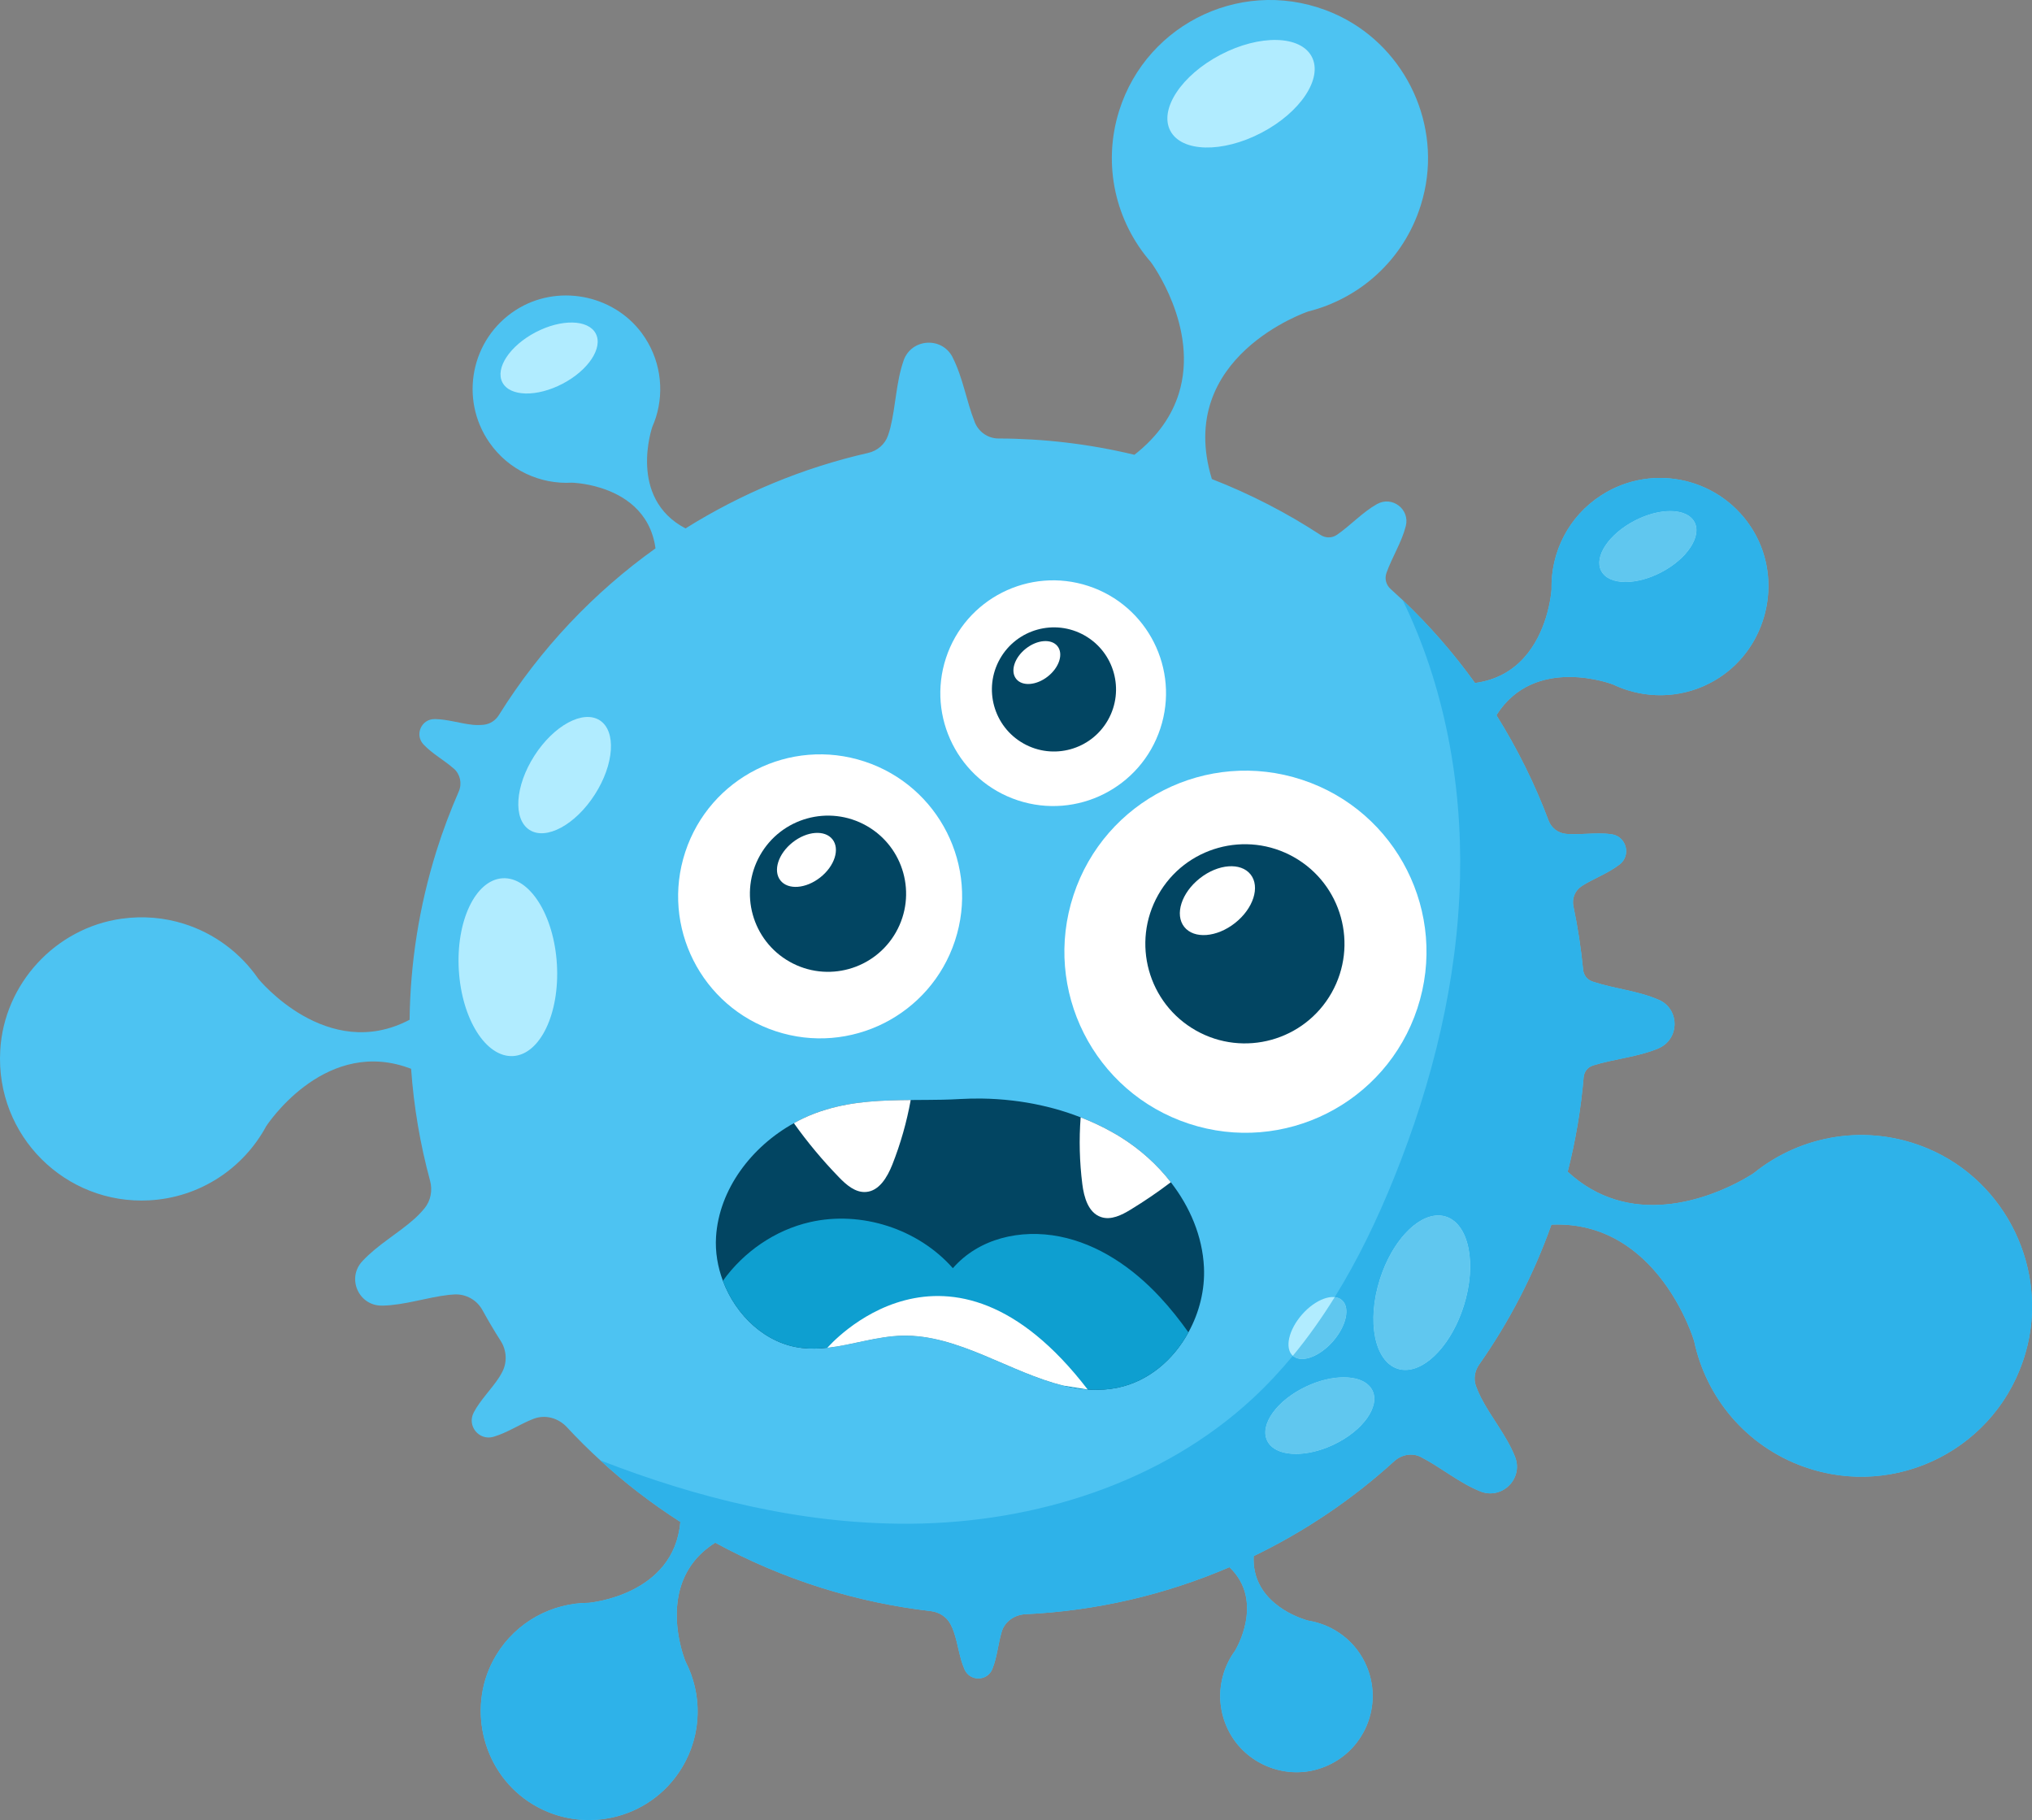 <?xml version="1.0" encoding="UTF-8"?><svg xmlns="http://www.w3.org/2000/svg" xmlns:xlink="http://www.w3.org/1999/xlink" height="615.4" preserveAspectRatio="xMidYMid meet" version="1.0" viewBox="0.0 0.0 687.1 615.4" width="687.1" zoomAndPan="magnify"><rect x="0.0" y="0.0" width="687.1" height="615.4" fill="#808080" stroke="none"/><defs><clipPath id="a"><path d="M 0 0 L 687.121 0 L 687.121 615.379 L 0 615.379 Z M 0 0"/></clipPath><clipPath id="b"><path d="M 162 161 L 687.121 161 L 687.121 615.379 L 162 615.379 Z M 162 161"/></clipPath></defs><g><g clip-path="url(#a)" id="change1_1"><path d="M 684.926 457.371 C 675.66 489.684 641.238 507.039 610.047 495.953 C 600.227 492.457 591.934 486.586 585.582 479.199 C 579.254 471.824 574.867 462.938 572.852 453.402 C 572.852 453.402 560.801 412.5 524.598 414.062 C 518.477 431.258 510.195 447.066 500.156 461.383 C 498.695 463.465 498.195 466.137 499.039 468.547 C 499.531 469.906 500.113 471.215 500.738 472.484 C 504.25 479.316 509.367 485.293 512.238 492.426 L 512.281 492.543 C 515.234 499.91 507.898 507.191 500.547 504.262 L 500.434 504.199 C 493.324 501.316 487.34 496.191 480.512 492.664 L 480.469 492.629 C 477.512 491.121 473.922 491.805 471.473 494.023 C 457.215 507.016 441.16 517.801 423.914 526.141 C 423.199 540.945 437.594 546.477 441.504 547.703 C 442.102 547.891 442.465 547.977 442.465 547.977 C 451.008 549.371 458.688 555.023 462.219 563.645 C 467.996 577.707 460.426 593.926 445.379 598.242 C 433.926 601.539 421.371 596.242 415.727 585.754 C 412.238 579.27 411.789 572.086 413.777 565.742 C 414.629 563.027 415.895 560.492 417.586 558.191 C 417.586 558.191 427.93 541.484 415.723 529.883 C 394.059 539.195 370.688 544.672 346.672 545.785 C 343.105 545.977 339.824 548.168 338.75 551.602 L 338.734 551.652 C 337.48 555.812 337.191 560.25 335.562 564.27 L 335.539 564.344 C 333.824 568.492 327.984 568.57 326.156 564.465 L 326.148 564.41 C 324.379 560.449 323.988 556.012 322.578 551.902 C 322.27 550.969 321.883 550.035 321.398 549.148 C 320.09 546.645 317.551 545.062 314.746 544.734 C 302.465 543.32 290.133 540.738 277.902 536.906 C 265.172 532.914 253.121 527.75 241.852 521.602 C 235.398 525.652 231.934 530.953 230.234 536.367 C 226.344 548.785 231.801 561.781 231.801 561.781 C 237.469 572.773 237.449 586.355 230.574 597.688 C 219.773 615.531 196.188 620.867 178.688 609.125 C 162.617 598.328 157.742 576.195 167.773 559.648 C 171.203 553.969 175.934 549.562 181.355 546.551 C 186.77 543.559 192.875 541.961 199.062 541.938 C 199.062 541.938 227.93 539.543 230.047 514.578 C 220.367 508.375 211.312 501.426 203.004 493.77 C 199.051 490.176 195.277 486.426 191.66 482.516 C 188.816 479.477 184.469 478.223 180.562 479.668 C 180.469 479.715 180.355 479.734 180.262 479.781 C 175.695 481.57 171.582 484.422 166.914 485.785 L 166.828 485.809 C 161.969 487.191 157.832 482.102 160.176 477.625 L 160.199 477.555 C 162.492 473.242 166.113 469.797 168.789 465.688 C 169.188 465.078 169.547 464.434 169.891 463.754 C 171.547 460.477 171.305 456.578 169.352 453.453 C 167.152 450.016 165.086 446.516 163.133 442.969 C 161.27 439.559 157.598 437.488 153.719 437.664 C 153.078 437.699 152.434 437.758 151.785 437.816 C 144.238 438.672 136.898 441.293 129.309 441.453 L 129.184 441.441 C 121.336 441.574 117.141 432.246 122.488 426.461 L 122.566 426.383 C 127.742 420.805 134.559 417.102 140.234 412.02 C 141.41 410.949 142.531 409.781 143.555 408.531 C 145.672 405.949 146.297 402.453 145.426 399.223 C 142.082 386.914 139.926 374.246 139.012 361.367 C 138.191 361.059 137.414 360.789 136.602 360.535 C 108.758 351.809 90.016 380.781 90.016 380.781 C 82.355 394.953 67.711 404.922 50.453 405.852 C 22.25 407.379 -1.574 384.148 0.082 355.137 C 1.344 332.648 18.75 313.781 41.047 310.637 C 48.441 309.602 55.59 310.27 62.168 312.336 C 72.469 315.562 81.309 322.184 87.34 330.93 C 87.34 330.93 110.531 359.512 138.5 344.793 C 138.727 325.855 141.652 306.664 147.605 287.664 C 149.766 280.773 152.301 274.105 155.117 267.633 C 156.293 264.965 155.652 261.828 153.484 259.895 L 153.434 259.879 C 150.176 256.996 146.242 254.926 143.254 251.766 L 143.215 251.727 C 140.129 248.457 142.457 243.109 146.953 243.133 L 147.008 243.125 C 151.363 243.18 155.547 244.621 159.883 245.066 C 161.078 245.18 162.312 245.172 163.527 245.055 C 165.664 244.836 167.57 243.598 168.691 241.777 C 182.676 219.375 200.766 200.328 221.652 185.406 C 219.914 172.738 210.57 167.297 203.109 164.961 C 197.766 163.285 193.395 163.199 193.395 163.199 C 182.758 163.816 172.027 159.039 165.496 149.637 C 155.258 134.934 159.203 114.57 174.438 104.812 C 188.266 95.949 207.156 99.41 216.961 112.566 C 223.297 121.094 224.727 131.73 221.801 141.074 C 221.453 142.172 221.039 143.246 220.578 144.305 C 220.578 144.305 212.172 168.375 231.801 178.664 C 250.758 166.801 271.621 158.129 293.551 153.141 C 296.652 152.438 299.254 150.242 300.273 147.234 C 300.57 146.363 300.848 145.48 301.07 144.605 C 302.91 137.145 302.992 129.289 305.508 122.016 L 305.543 121.895 C 308.176 114.422 318.473 113.719 322.102 120.773 L 322.145 120.891 C 325.625 127.742 326.746 135.531 329.586 142.676 L 329.609 142.766 C 330.934 146.059 334.094 148.254 337.625 148.262 C 352.855 148.297 368.262 150.086 383.602 153.77 C 391.801 147.332 396.363 140.199 398.586 133.121 C 405.602 110.734 389.168 88.645 389.168 88.645 C 377.34 75.094 372.648 55.898 378.422 37.469 C 387.844 7.406 421.402 -8.441 451.117 4.59 C 474.082 14.691 487 40.055 481.691 64.598 C 481.324 66.262 480.898 67.883 480.402 69.457 C 474.637 87.859 459.805 100.938 442.355 105.312 C 442.355 105.312 397.117 120.512 409.781 161.973 C 422.871 167.07 435.145 173.43 446.531 180.875 C 448.227 181.98 450.398 181.98 452.07 180.828 L 452.102 180.812 C 456.754 177.586 460.648 173.254 465.555 170.473 L 465.648 170.422 C 470.758 167.574 476.797 172.188 475.359 177.863 L 475.328 177.961 C 473.926 183.438 470.75 188.309 468.84 193.652 L 468.805 193.77 C 468.129 195.68 468.699 197.77 470.211 199.137 C 471.602 200.383 472.961 201.645 474.316 202.91 C 483.355 211.5 491.543 220.875 498.758 230.938 C 513.672 228.961 520.016 217.492 522.699 208.934 C 524.395 203.523 524.633 199.25 524.633 199.25 C 524.34 186.906 530.266 174.676 541.422 167.492 C 558.926 156.168 582.469 161.66 593.102 179.863 C 602.828 196.609 597.555 218.621 581.293 229.156 C 571.762 235.336 560.422 236.52 550.359 233.363 C 548.668 232.836 547.012 232.184 545.418 231.422 C 545.418 231.422 518.961 221.195 506.004 241.82 C 513.023 253.082 518.977 265 523.637 277.457 C 524.578 279.953 526.84 281.684 529.484 281.934 C 529.738 281.961 530.016 281.996 530.273 282 C 532.328 282.113 534.391 282.02 536.453 281.926 C 539.281 281.801 542.105 281.672 544.887 282.074 L 544.988 282.082 C 549.965 282.828 551.637 289.191 547.656 292.289 L 547.594 292.32 C 543.719 295.324 538.992 296.957 534.875 299.57 L 534.836 299.609 C 532.57 301.07 531.457 303.785 532.035 306.453 C 533.52 313.492 534.605 320.641 535.32 327.883 C 535.496 329.664 536.633 331.223 538.332 331.809 C 538.492 331.887 538.637 331.93 538.801 331.98 C 546.02 334.348 553.781 334.977 560.766 338.004 L 560.887 338.039 C 568.07 341.184 568.012 351.398 560.762 354.469 L 560.672 354.52 C 553.656 357.426 545.895 357.977 538.633 360.258 L 538.602 360.273 C 536.855 360.828 535.668 362.367 535.496 364.172 C 534.59 374.828 532.812 385.508 530.098 396.176 C 535.191 400.887 540.605 403.84 546.016 405.535 C 569.426 412.871 593.02 396.652 593.02 396.652 C 608.941 383.785 631.301 379.691 651.844 388.328 C 678.516 399.543 692.91 429.555 684.926 457.371" fill="#4dc3f2"/></g><g id="change2_1"><path d="M 479.273 340.934 C 468.699 373.043 434.102 390.504 401.992 379.93 C 369.883 369.355 352.422 334.758 362.996 302.648 C 373.566 270.539 408.168 253.078 440.277 263.652 C 472.387 274.223 489.848 308.824 479.273 340.934" fill="#fff"/></g><g id="change3_1"><path d="M 450.262 335.688 C 441.109 351.871 420.566 357.574 404.383 348.422 C 388.195 339.27 382.496 318.73 391.648 302.547 C 400.801 286.359 421.34 280.656 437.523 289.809 C 453.711 298.961 459.41 319.504 450.262 335.688" fill="#024562"/></g><g id="change2_2"><path d="M 417.621 312.078 C 411.426 316.973 403.734 317.559 400.438 313.391 C 397.145 309.219 399.496 301.871 405.695 296.977 C 411.891 292.082 419.586 291.496 422.879 295.668 C 426.172 299.836 423.82 307.188 417.621 312.078" fill="#fff"/></g><g id="change2_3"><path d="M 322.914 318.082 C 314.621 343.266 287.488 356.961 262.305 348.668 C 237.121 340.375 223.43 313.238 231.719 288.055 C 240.012 262.875 267.148 249.18 292.332 257.473 C 317.516 265.766 331.207 292.898 322.914 318.082" fill="#fff"/></g><g id="change3_2"><path d="M 302.969 315.176 C 295.789 327.871 279.68 332.344 266.988 325.164 C 254.293 317.984 249.82 301.879 257 289.184 C 264.176 276.488 280.285 272.02 292.98 279.195 C 305.676 286.371 310.145 302.48 302.969 315.176" fill="#024562"/></g><g id="change2_4"><path d="M 277.371 296.66 C 272.512 300.5 266.477 300.961 263.895 297.688 C 261.312 294.418 263.156 288.656 268.016 284.816 C 272.875 280.98 278.91 280.52 281.492 283.789 C 284.074 287.059 282.23 292.824 277.371 296.66" fill="#fff"/></g><g id="change2_5"><path d="M 392.359 246.309 C 385.77 266.324 364.203 277.207 344.188 270.617 C 324.176 264.027 313.293 242.461 319.883 222.445 C 326.473 202.434 348.039 191.551 368.051 198.141 C 388.066 204.73 398.949 226.297 392.359 246.309" fill="#fff"/></g><g id="change3_3"><path d="M 374.656 243.434 C 368.949 253.523 356.148 257.078 346.059 251.371 C 335.973 245.668 332.418 232.867 338.121 222.777 C 343.828 212.691 356.629 209.137 366.719 214.84 C 376.805 220.543 380.359 233.348 374.656 243.434" fill="#024562"/></g><g id="change2_6"><path d="M 354.312 228.719 C 350.449 231.77 345.656 232.137 343.602 229.535 C 341.551 226.938 343.016 222.355 346.879 219.309 C 350.738 216.258 355.535 215.891 357.59 218.492 C 359.641 221.09 358.176 225.672 354.312 228.719" fill="#fff"/></g><g id="change3_4"><path d="M 401.855 450.477 C 396.809 459.73 388.379 466.988 378.094 469.156 C 353.23 474.379 330.406 450.969 305.023 451.598 C 293.648 451.883 282.555 457.047 271.246 455.777 C 258.902 454.398 248.828 444.773 244.438 433.055 C 242.668 428.34 241.805 423.25 242.121 418.219 C 243.137 402.039 254.191 387.648 268.445 379.762 C 269.531 379.133 270.652 378.566 271.789 378.031 C 274.305 376.855 276.855 375.902 279.395 375.152 C 288.762 372.328 298.262 372.008 307.945 371.93 C 309.551 371.906 311.148 371.91 312.773 371.895 L 312.801 371.902 C 316.734 371.879 320.676 371.832 324.676 371.594 C 327.078 371.457 329.523 371.41 331.953 371.438 C 335.445 371.484 338.934 371.715 342.395 372.121 C 348.656 372.852 354.859 374.195 360.848 376.148 C 362.391 376.656 363.891 377.207 365.41 377.789 C 369.168 379.254 372.824 380.949 376.289 382.926 C 377.16 383.406 378.023 383.914 378.855 384.438 C 385.344 388.461 391.223 393.68 395.898 399.727 C 402.371 408.066 406.594 417.977 407.105 428.453 C 407.473 436.055 405.543 443.805 401.855 450.477" fill="#024562"/></g><g id="change4_1"><path d="M 401.855 450.484 C 396.809 459.738 388.379 466.996 378.094 469.164 C 374.621 469.883 371.188 470.062 367.785 469.809 C 365.094 469.621 362.406 469.172 359.73 468.516 C 341.637 464.184 324.051 451.129 305.023 451.605 C 296.523 451.824 288.203 454.738 279.836 455.703 L 279.789 455.688 C 276.934 456.023 274.105 456.105 271.246 455.785 C 258.902 454.406 248.828 444.781 244.438 433.062 C 251.496 423.23 262.098 415.898 273.91 413.211 C 291.223 409.266 310.457 415.477 322.199 428.793 C 331.027 418.676 345.09 415.492 358.238 418.066 C 371.41 420.648 383.012 428.66 392.156 438.488 C 395.688 442.266 398.871 446.301 401.855 450.484" fill="#0e9fd0"/></g><g id="change2_7"><path d="M 367.785 469.809 L 359.73 468.516 C 341.637 464.184 324.051 451.129 305.023 451.605 C 296.523 451.824 288.203 454.738 279.836 455.703 L 279.789 455.688 C 279.789 455.688 320.445 408.16 367.785 469.809" fill="#fff"/></g><g id="change5_1"><path d="M 494.965 441.566 C 490.469 455.785 480.469 465.297 472.621 462.816 C 464.781 460.336 462.066 446.805 466.562 432.586 C 471.055 418.371 481.059 408.859 488.902 411.34 C 496.746 413.816 499.461 427.352 494.965 441.566" fill="#b1ecff"/></g><g id="change5_2"><path d="M 412.742 18.492 C 425.957 11.586 439.758 11.895 443.566 19.184 C 447.379 26.477 439.758 37.984 426.543 44.891 C 413.332 51.801 399.531 51.488 395.719 44.199 C 391.906 36.91 399.531 25.398 412.742 18.492" fill="#b1ecff"/></g><g id="change5_3"><path d="M 181.117 112.34 C 189.836 107.781 198.941 107.988 201.453 112.797 C 203.969 117.605 198.941 125.203 190.223 129.758 C 181.504 134.316 172.398 134.113 169.883 129.301 C 167.367 124.492 172.398 116.898 181.117 112.34" fill="#b1ecff"/></g><g id="change5_4"><path d="M 552.66 176.082 C 561.379 171.523 570.484 171.73 572.996 176.539 C 575.512 181.348 570.484 188.941 561.766 193.5 C 553.047 198.059 543.941 197.852 541.426 193.043 C 538.91 188.234 543.941 180.641 552.66 176.082" fill="#b1ecff"/></g><g id="change5_5"><path d="M 450.941 488.48 C 441.09 493.141 431.02 492.512 428.449 487.078 C 425.875 481.645 431.777 473.457 441.629 468.797 C 451.48 464.137 461.551 464.766 464.121 470.199 C 466.691 475.633 460.793 483.816 450.941 488.48" fill="#b1ecff"/></g><g id="change5_6"><path d="M 155.145 327.996 C 154.156 311.395 160.781 297.5 169.941 296.953 C 179.098 296.41 187.324 309.426 188.309 326.023 C 189.297 342.625 182.672 356.52 173.512 357.066 C 164.355 357.609 156.133 344.594 155.145 327.996" fill="#b1ecff"/></g><g id="change5_7"><path d="M 180.699 255.523 C 187.258 245.289 197.152 239.926 202.797 243.547 C 208.441 247.164 207.703 258.391 201.145 268.625 C 194.59 278.859 184.695 284.223 179.051 280.605 C 173.402 276.984 174.141 265.758 180.699 255.523" fill="#b1ecff"/></g><g id="change5_8"><path d="M 450.688 453.598 C 446.102 458.805 440.059 460.977 437.184 458.445 C 434.312 455.918 435.699 449.648 440.285 444.441 C 444.867 439.23 450.914 437.062 453.785 439.59 C 456.66 442.121 455.27 448.391 450.688 453.598" fill="#b1ecff"/></g><g id="change2_8"><path d="M 301.719 393.801 C 300.039 397.988 297.305 402.707 292.809 403.023 C 289.242 403.297 286.176 400.633 283.688 398.047 C 278.164 392.359 273.043 386.227 268.445 379.762 C 269.531 379.133 270.652 378.566 271.789 378.031 C 274.305 376.855 276.855 375.902 279.395 375.152 C 288.762 372.328 298.262 372.008 307.945 371.93 C 306.598 379.41 304.508 386.742 301.719 393.801" fill="#fff"/></g><g id="change2_9"><path d="M 395.898 399.727 C 391.531 403.047 387.004 406.129 382.348 408.965 C 379.301 410.836 375.664 412.656 372.285 411.492 C 368 410.043 366.523 404.816 365.969 400.32 C 365.035 392.855 364.836 385.305 365.41 377.789 C 369.168 379.254 372.824 380.949 376.289 382.926 C 377.16 383.406 378.023 383.914 378.855 384.438 C 385.344 388.461 391.223 393.68 395.898 399.727" fill="#fff"/></g><g clip-path="url(#b)" id="change6_1"><path d="M 199.145 615.379 C 192.125 615.379 185.008 613.367 178.688 609.125 C 168.266 602.121 162.555 590.355 162.559 578.438 C 162.562 571.973 164.246 565.469 167.773 559.648 C 171.203 553.969 175.934 549.562 181.355 546.551 C 186.77 543.559 192.875 541.961 199.062 541.938 C 199.062 541.938 227.93 539.543 230.047 514.578 C 220.367 508.375 211.312 501.426 203.004 493.77 C 236.016 506.613 270.852 515.191 306.191 515.191 C 306.797 515.191 307.402 515.191 308.012 515.188 C 350.031 514.848 392.879 501.359 423.676 472.762 C 428.5 468.277 432.98 463.477 437.156 458.422 C 437.164 458.43 437.176 458.438 437.184 458.445 C 438 459.164 439.066 459.504 440.285 459.504 C 443.363 459.504 447.402 457.328 450.688 453.598 C 455.27 448.391 456.66 442.121 453.785 439.59 C 453.117 439.004 452.281 438.668 451.328 438.566 C 459.219 425.848 465.754 412.191 471.355 398.316 C 484.441 365.922 492.938 331.461 493.699 296.535 C 494.406 264.371 488.359 231.789 474.316 202.91 C 483.355 211.5 491.543 220.875 498.758 230.938 C 513.672 228.961 520.016 217.492 522.699 208.934 C 524.395 203.523 524.633 199.25 524.633 199.25 C 524.629 198.961 524.621 198.672 524.621 198.383 C 524.621 186.336 530.527 174.508 541.422 167.492 C 547.578 163.508 554.484 161.605 561.309 161.605 C 573.891 161.605 586.207 168.066 593.102 179.863 C 596.406 185.555 597.98 191.855 597.977 198.105 C 597.973 210.246 592.027 222.203 581.293 229.156 C 575.137 233.145 568.223 235.055 561.391 235.055 C 557.645 235.055 553.922 234.48 550.359 233.363 C 548.668 232.836 547.012 232.184 545.418 231.422 C 545.418 231.422 538.859 228.887 530.672 228.887 C 522.418 228.887 512.508 231.465 506.004 241.82 C 513.023 253.082 518.977 265 523.637 277.457 C 524.578 279.953 526.84 281.684 529.484 281.934 C 529.738 281.961 530.016 281.996 530.273 282 C 530.949 282.035 531.625 282.051 532.301 282.051 C 533.684 282.051 535.07 281.988 536.453 281.926 C 537.84 281.863 539.223 281.805 540.602 281.805 C 542.039 281.805 543.469 281.871 544.887 282.074 L 544.988 282.082 C 548.062 282.543 549.871 285.145 549.875 287.797 C 549.875 289.438 549.18 291.105 547.656 292.289 L 547.594 292.32 C 543.719 295.324 538.992 296.957 534.875 299.57 L 534.836 299.609 C 532.969 300.816 531.887 302.871 531.887 305.051 C 531.887 305.516 531.934 305.984 532.035 306.453 C 533.52 313.492 534.605 320.641 535.32 327.883 C 535.496 329.664 536.633 331.223 538.332 331.809 C 538.492 331.887 538.637 331.93 538.801 331.98 C 546.02 334.348 553.781 334.977 560.766 338.004 L 560.887 338.039 C 564.449 339.598 566.23 342.898 566.234 346.203 C 566.242 349.562 564.414 352.922 560.762 354.469 L 560.672 354.52 C 553.656 357.426 545.895 357.977 538.633 360.258 L 538.602 360.273 C 536.855 360.828 535.668 362.367 535.496 364.172 C 534.59 374.828 532.812 385.508 530.098 396.176 C 535.191 400.887 540.605 403.84 546.016 405.535 C 550.332 406.891 554.656 407.441 558.84 407.441 C 577.328 407.441 593.02 396.652 593.02 396.652 C 603.219 388.406 616.062 383.766 629.379 383.766 C 636.848 383.766 644.461 385.227 651.844 388.328 C 673.539 397.449 687.113 419.012 687.121 441.711 C 687.125 446.918 686.414 452.184 684.926 457.371 C 677.559 483.062 654.281 499.301 629.375 499.301 C 622.961 499.301 616.438 498.227 610.047 495.953 C 600.227 492.457 591.934 486.586 585.582 479.199 C 579.254 471.824 574.867 462.938 572.852 453.402 C 572.852 453.402 561.242 414.02 526.609 414.02 C 525.945 414.02 525.277 414.031 524.598 414.062 C 518.477 431.258 510.195 447.066 500.156 461.383 C 499.176 462.781 498.629 464.445 498.629 466.121 C 498.633 466.938 498.762 467.758 499.039 468.547 C 499.531 469.906 500.113 471.215 500.738 472.484 C 504.25 479.316 509.367 485.293 512.238 492.426 L 512.281 492.543 C 512.738 493.684 512.949 494.824 512.949 495.926 C 512.957 500.816 508.832 504.926 503.938 504.926 C 502.832 504.926 501.688 504.715 500.547 504.262 L 500.434 504.199 C 493.324 501.316 487.34 496.191 480.512 492.664 L 480.469 492.629 C 479.395 492.078 478.234 491.82 477.074 491.82 C 475.051 491.82 473.027 492.609 471.473 494.023 C 457.215 507.016 441.16 517.801 423.914 526.141 C 423.895 526.5 423.887 526.855 423.887 527.207 C 423.898 541.211 437.691 546.508 441.504 547.703 C 442.102 547.891 442.465 547.977 442.465 547.977 C 451.008 549.371 458.688 555.023 462.219 563.645 C 463.531 566.848 464.156 570.156 464.156 573.414 C 464.164 584.473 457.004 594.906 445.379 598.242 C 443.094 598.902 440.762 599.219 438.449 599.219 C 429.188 599.219 420.242 594.148 415.727 585.754 C 413.594 581.789 412.598 577.562 412.602 573.43 C 412.602 570.801 413.008 568.207 413.777 565.742 C 414.629 563.027 415.895 560.492 417.586 558.191 C 417.586 558.191 421.676 551.582 421.676 543.793 C 421.676 539.195 420.254 534.188 415.723 529.883 C 394.059 539.195 370.688 544.672 346.672 545.785 C 343.105 545.977 339.824 548.168 338.75 551.602 L 338.734 551.652 C 337.48 555.812 337.191 560.25 335.562 564.27 L 335.539 564.344 C 334.672 566.441 332.746 567.5 330.82 567.5 C 328.941 567.5 327.059 566.492 326.156 564.465 L 326.148 564.41 C 324.379 560.449 323.988 556.012 322.578 551.902 C 322.27 550.969 321.883 550.035 321.398 549.148 C 320.09 546.645 317.551 545.062 314.746 544.734 C 302.465 543.32 290.133 540.738 277.902 536.906 C 265.172 532.914 253.121 527.75 241.852 521.602 C 235.398 525.652 231.934 530.953 230.234 536.367 C 229.215 539.629 228.836 542.934 228.836 546.027 C 228.832 554.719 231.801 561.781 231.801 561.781 C 234.488 567 235.898 572.801 235.902 578.664 C 235.906 585.16 234.188 591.734 230.574 597.688 C 223.676 609.086 211.559 615.379 199.145 615.379 M 454.355 465.676 C 450.535 465.676 446.059 466.699 441.629 468.797 C 431.777 473.457 425.875 481.645 428.449 487.078 C 429.863 490.066 433.547 491.602 438.215 491.602 C 442.031 491.602 446.508 490.574 450.941 488.48 C 460.793 483.816 466.691 475.633 464.121 470.199 C 462.707 467.211 459.023 465.676 454.355 465.676 M 486.324 410.945 C 478.984 410.945 470.574 419.891 466.562 432.586 C 462.066 446.805 464.781 460.336 472.621 462.816 C 473.461 463.082 474.324 463.211 475.203 463.211 C 482.539 463.211 490.949 454.266 494.965 441.566 C 499.461 427.352 496.746 413.816 488.902 411.34 C 488.062 411.074 487.199 410.945 486.324 410.945 M 564.762 172.793 C 561.16 172.793 556.863 173.883 552.66 176.082 C 543.941 180.641 538.91 188.234 541.426 193.043 C 542.727 195.531 545.797 196.789 549.664 196.789 C 553.266 196.789 557.562 195.699 561.766 193.5 C 570.484 188.941 575.512 181.348 572.996 176.539 C 571.695 174.051 568.629 172.793 564.762 172.793" fill="#2eb2e9"/></g><g id="change7_1"><path d="M 475.203 463.211 C 474.324 463.211 473.461 463.082 472.621 462.816 C 464.781 460.336 462.066 446.805 466.562 432.586 C 470.574 419.891 478.984 410.945 486.324 410.945 C 487.199 410.945 488.062 411.074 488.902 411.34 C 496.746 413.816 499.461 427.352 494.965 441.566 C 490.949 454.266 482.539 463.211 475.203 463.211" fill="#60c7ef"/></g><g id="change7_2"><path d="M 549.664 196.789 C 545.797 196.789 542.727 195.531 541.426 193.043 C 538.91 188.234 543.941 180.641 552.66 176.082 C 556.863 173.883 561.16 172.793 564.762 172.793 C 568.629 172.793 571.695 174.051 572.996 176.539 C 575.512 181.348 570.484 188.941 561.766 193.5 C 557.562 195.699 553.266 196.789 549.664 196.789" fill="#60c7ef"/></g><g id="change7_3"><path d="M 438.215 491.602 C 433.547 491.602 429.863 490.066 428.449 487.078 C 425.875 481.645 431.777 473.457 441.629 468.797 C 446.059 466.699 450.535 465.676 454.355 465.676 C 459.023 465.676 462.707 467.211 464.121 470.199 C 466.691 475.633 460.793 483.816 450.941 488.48 C 446.508 490.574 442.031 491.602 438.215 491.602" fill="#60c7ef"/></g><g id="change7_4"><path d="M 440.285 459.504 C 439.066 459.504 438 459.164 437.184 458.445 C 437.176 458.438 437.164 458.43 437.156 458.422 C 442.328 452.156 447.027 445.504 451.328 438.566 C 452.281 438.668 453.117 439.004 453.785 439.59 C 456.66 442.121 455.27 448.391 450.688 453.598 C 447.402 457.328 443.363 459.504 440.285 459.504" fill="#60c7ef"/></g></g></svg>